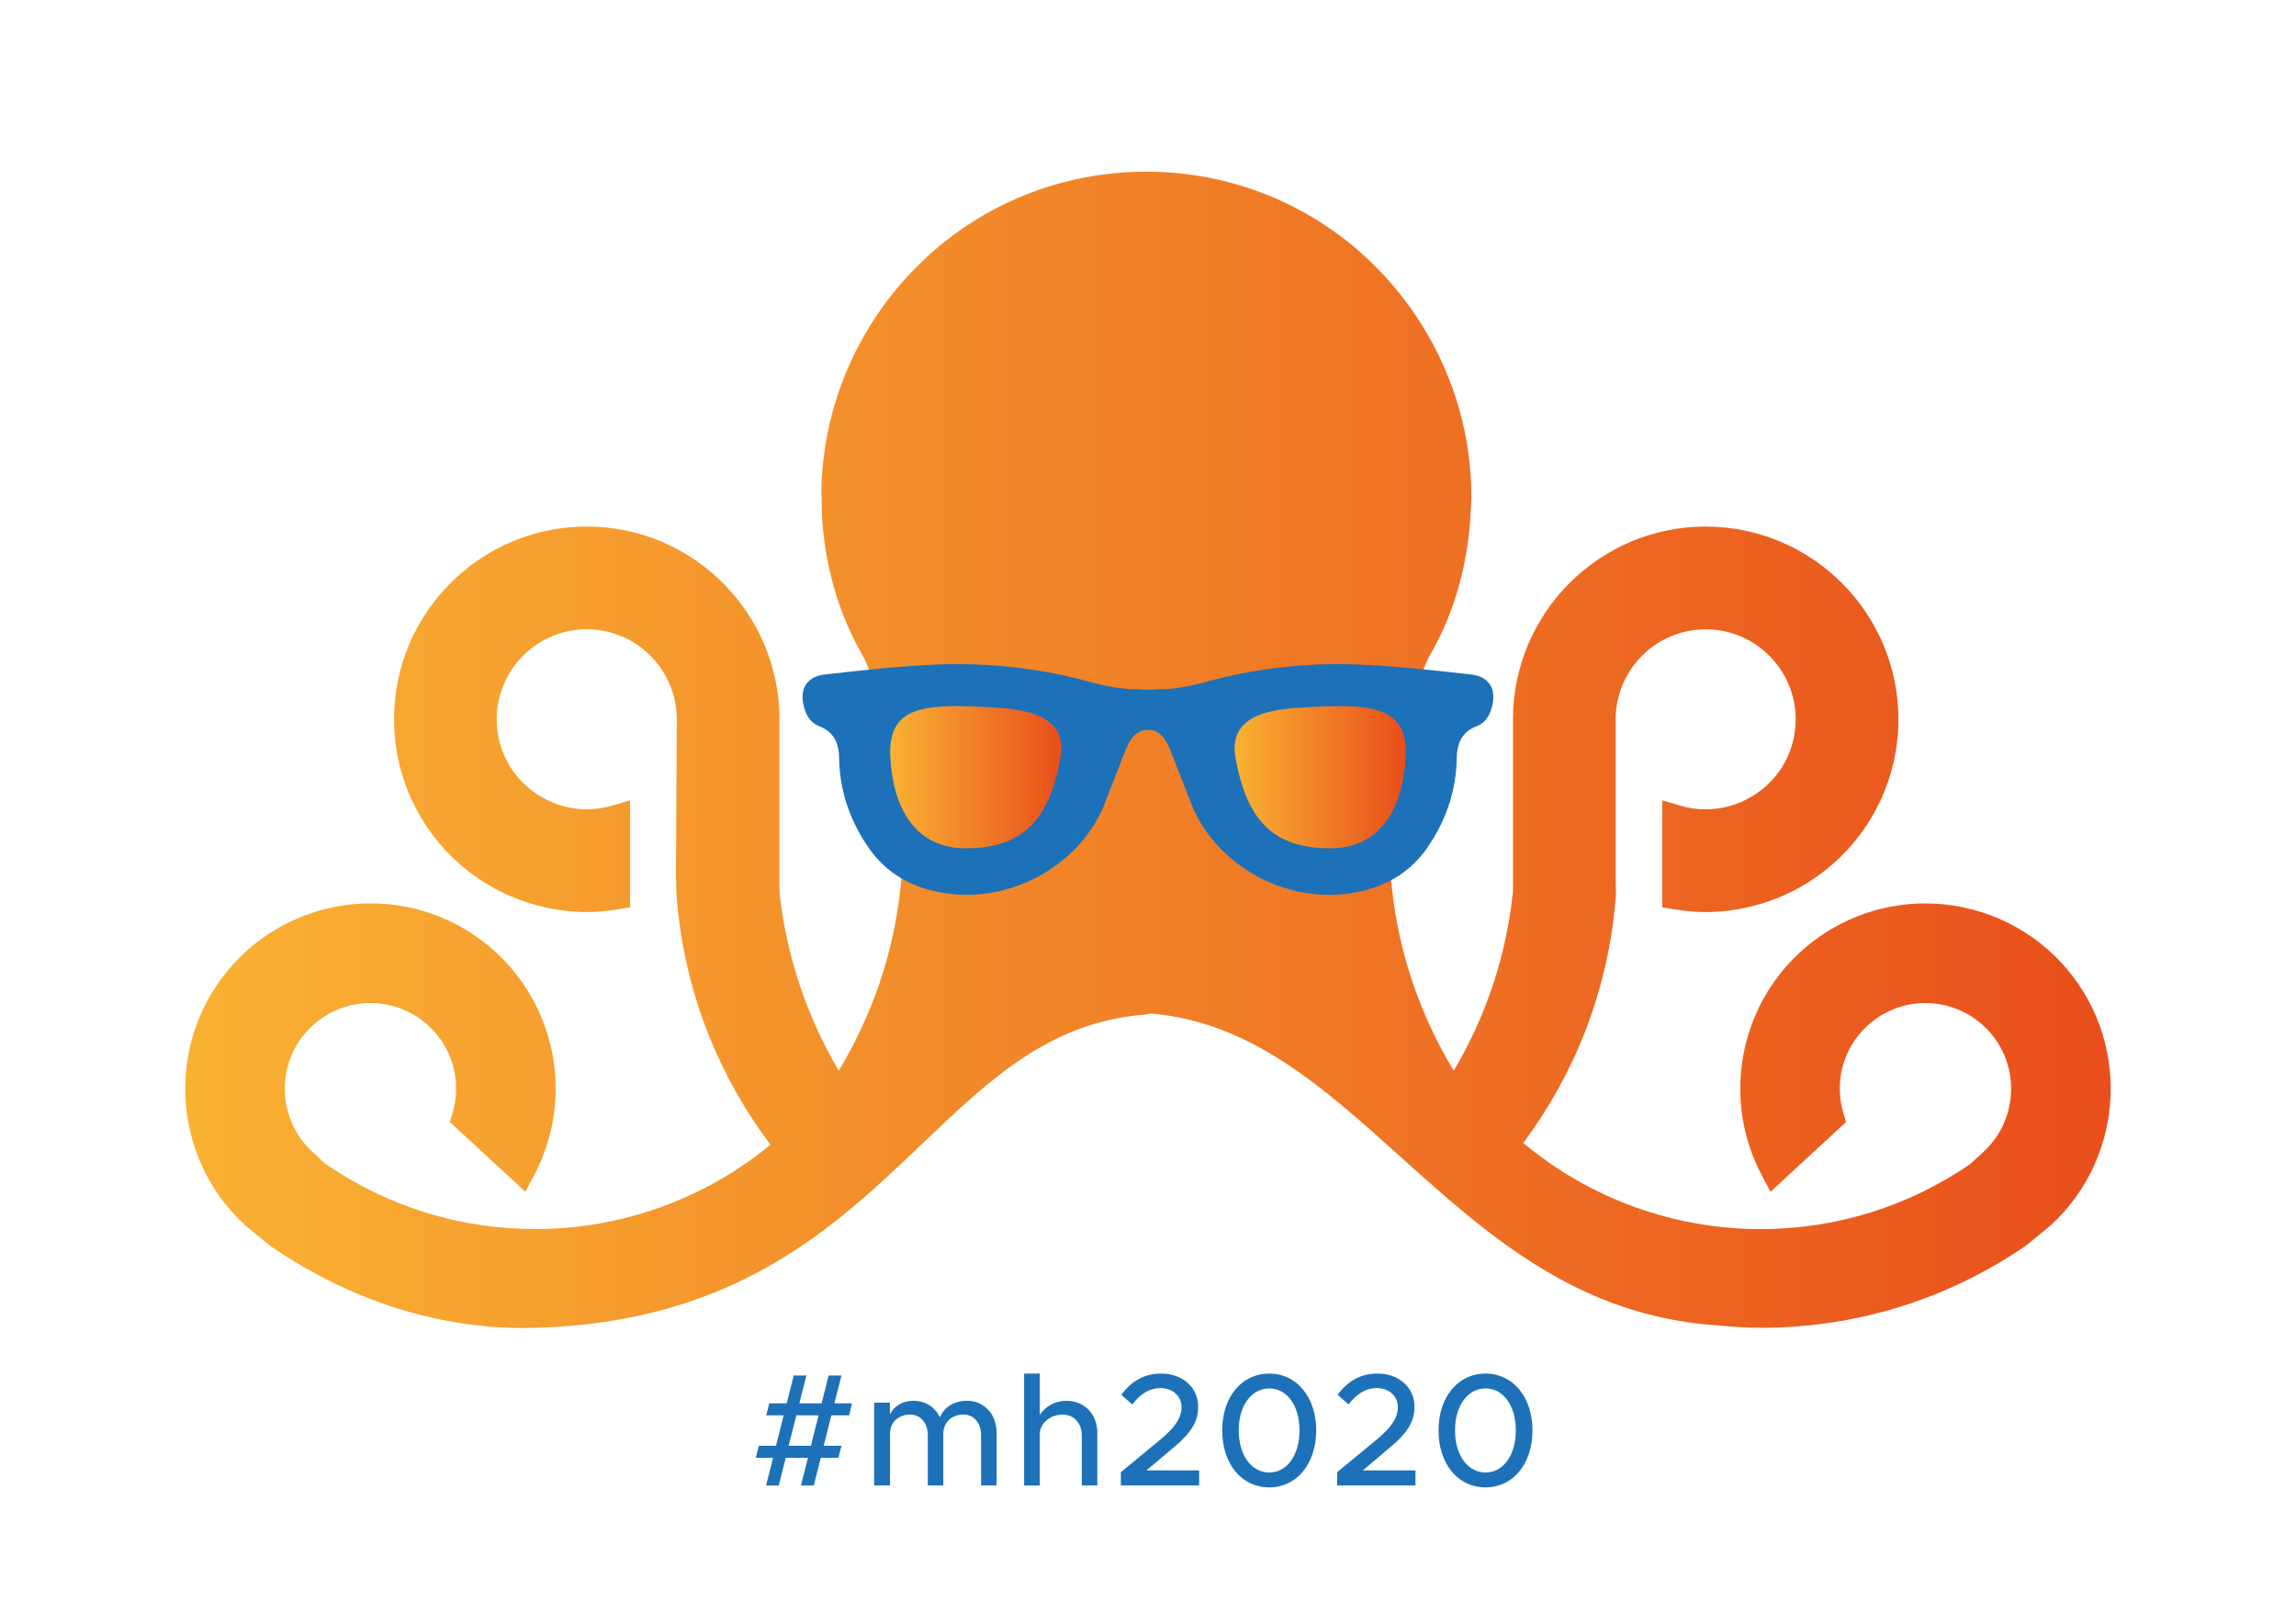 <?xml version="1.0" encoding="utf-8"?>
<!-- Generator: Adobe Illustrator 16.0.0, SVG Export Plug-In . SVG Version: 6.00 Build 0)  -->
<!DOCTYPE svg PUBLIC "-//W3C//DTD SVG 1.1//EN" "http://www.w3.org/Graphics/SVG/1.1/DTD/svg11.dtd">
<svg version="1.1" id="Livello_1" xmlns="http://www.w3.org/2000/svg" xmlns:xlink="http://www.w3.org/1999/xlink" x="0px" y="0px"
	 width="121.89px" height="85.04px" viewBox="0 0 121.89 85.04" enable-background="new 0 0 121.89 85.04" xml:space="preserve">
<g>
	<defs>
		<path id="SVGID_1_" d="M46.226,17.229c-1.662,2.653-2.57,5.71-2.624,8.842c-0.001,0.031,0.041,1.402,0.041,1.402
			c0.121,1.948,0.55,3.814,1.275,5.55c0.258,0.615,0.572,1.243,0.96,1.918c1.368,3.053,2.061,6.3,2.061,9.652
			c0,3.479-0.742,6.834-2.208,9.978c-0.366,0.785-0.771,1.545-1.204,2.259c-1.72-2.914-2.803-6.178-3.148-9.509v-9.143
			c-0.001-5.64-4.59-10.23-10.23-10.23c-5.642,0-10.231,4.59-10.231,10.231c0,4.643,3.139,8.708,7.635,9.885
			c0.873,0.229,1.746,0.345,2.596,0.345c0.526,0,1.074-0.049,1.678-0.148l0.622-0.103v-4.684v-0.993l-0.953,0.279
			c-0.444,0.13-0.897,0.197-1.347,0.197c-0.722,0-1.423-0.163-2.083-0.484c-1.664-0.808-2.697-2.454-2.697-4.295
			c0-2.634,2.145-4.778,4.78-4.778c2.633,0,4.777,2.143,4.778,4.777l-0.041,8.359l0.025,0.89c0.176,2.519,0.728,4.982,1.638,7.322
			c0.837,2.148,1.965,4.168,3.357,6.011c-3.518,2.892-7.926,4.477-12.489,4.477c-4,0-7.85-1.197-11.143-3.462l-0.697-0.644
			c-1.841-1.704-1.955-4.588-0.253-6.429c0.859-0.93,2.077-1.463,3.344-1.463c1.147,0,2.243,0.43,3.085,1.207
			c1.289,1.19,1.772,2.977,1.262,4.661l-0.134,0.445l0.341,0.317l2.96,2.733l0.708,0.653l0.452-0.85
			c2.101-3.945,1.279-8.814-2-11.843c-1.822-1.686-4.192-2.612-6.673-2.612c-2.737,0-5.372,1.152-7.228,3.161
			C8.76,55.096,9.006,61.332,12.99,65.012l0.032,0.03l0.001,0.002l1.261,1.038c4.161,2.884,8.824,4.405,13.53,4.405
			c0.207,0,0.417-0.004,0.625-0.009c10.595-0.304,15.863-5.327,20.508-9.76c3.653-3.483,6.806-6.491,11.933-6.878
			c0,0,0.179-0.034,0.216-0.044c5.288,0.436,9.139,3.9,13.211,7.565c4.644,4.178,9.444,8.499,16.87,8.987
			c0.706,0.066,1.49,0.129,2.29,0.129c5.091,0,9.963-1.519,14.134-4.396l1.296-1.07c3.981-3.682,4.229-9.917,0.548-13.899
			c-1.855-2.009-4.49-3.161-7.228-3.161c-2.481,0-4.851,0.927-6.675,2.612c-3.278,3.028-4.101,7.898-2,11.843l0.453,0.85l4.01-3.704
			l-0.135-0.445c-0.51-1.685-0.026-3.471,1.261-4.66c0.843-0.778,1.94-1.208,3.086-1.208c1.267,0,2.485,0.533,3.344,1.463
			c1.697,1.838,1.589,4.711-0.24,6.415l-0.015,0.014l-0.676,0.625l-0.021,0.02c-3.292,2.265-7.143,3.461-11.142,3.461
			c-4.616,0-9.063-1.619-12.6-4.572c1.358-1.819,2.462-3.805,3.284-5.915c0.909-2.339,1.462-4.804,1.639-7.322l-0.017-0.795v-8.454
			c0.001-2.634,2.144-4.777,4.777-4.777c2.635,0,4.779,2.144,4.779,4.778c0,1.841-1.032,3.487-2.696,4.295
			c-0.66,0.321-1.36,0.484-2.083,0.484c-0.45,0-0.902-0.067-1.347-0.197l-0.954-0.279v5.046v0.63l0.622,0.103
			c0.604,0.1,1.154,0.148,1.679,0.148c0.851,0,1.726-0.116,2.598-0.345c4.494-1.178,7.635-5.242,7.635-9.885
			c0-5.641-4.59-10.231-10.232-10.231c-5.64,0-10.229,4.59-10.23,10.23v9.143c-0.349,3.376-1.406,6.57-3.147,9.509
			c-0.436-0.719-0.84-1.479-1.205-2.259c-1.466-3.142-2.209-6.498-2.209-9.978c0-3.352,0.693-6.599,2.062-9.652
			c0.391-0.68,0.705-1.308,0.96-1.918c0.767-1.832,1.2-3.809,1.292-5.874c0.005-0.084,0.039-0.599,0.039-0.776
			c0-3.226-0.913-6.389-2.64-9.144c-3.185-5.083-8.651-8.118-14.622-8.118C54.878,9.111,49.412,12.146,46.226,17.229"/>
	</defs>
	<clipPath id="SVGID_2_">
		<use xlink:href="#SVGID_1_"  overflow="visible"/>
	</clipPath>
	
		<linearGradient id="SVGID_3_" gradientUnits="userSpaceOnUse" x1="0" y1="85.04" x2="1" y2="85.04" gradientTransform="matrix(102.218 0 0 -102.218 9.812 8732.334)">
		<stop  offset="0" style="stop-color:#F9B233"/>
		<stop  offset="1" style="stop-color:#E94E1B"/>
	</linearGradient>
	<rect x="8.76" y="9.111" clip-path="url(#SVGID_2_)" fill="url(#SVGID_3_)" width="104.365" height="61.376"/>
</g>
<g>
	<defs>
		<rect id="SVGID_4_" y="0" width="121.89" height="85.039"/>
	</defs>
	<clipPath id="SVGID_5_">
		<use xlink:href="#SVGID_4_"  overflow="visible"/>
	</clipPath>
	<path clip-path="url(#SVGID_5_)" d="M56.558,38.795c0,0.893-0.724,1.617-1.617,1.617s-1.617-0.724-1.617-1.617
		c0-0.894,0.724-1.618,1.617-1.618S56.558,37.901,56.558,38.795"/>
	<path clip-path="url(#SVGID_5_)" d="M68.561,38.795c0,0.893-0.725,1.617-1.616,1.617c-0.895,0-1.617-0.724-1.617-1.617
		c0-0.894,0.723-1.618,1.617-1.618C67.836,37.177,68.561,37.901,68.561,38.795"/>
	<path clip-path="url(#SVGID_5_)" fill="#1D71B8" d="M61.748,36.577c-1.256,0.095-2.51,0.001-3.777-0.353
		c-2.657-0.744-5.379-1.054-8.125-0.955c-2.03,0.074-4.055,0.305-6.074,0.533c-0.98,0.11-1.351,0.812-1.081,1.76
		c0.127,0.446,0.348,0.806,0.797,0.982c0.791,0.308,1.046,0.895,1.061,1.725c0.028,1.693,0.563,3.248,1.511,4.653
		c0.766,1.138,1.823,1.886,3.133,2.273c3.643,1.073,7.76-0.803,9.337-4.255c0.052-0.113,1.043-2.677,1.204-3.079
		c0.235-0.581,0.537-1.132,1.244-1.133c0.258-0.001,0.468,0.071,0.64,0.19C61.648,38.137,61.689,37.356,61.748,36.577"/>
</g>
<g>
	<defs>
		<path id="SVGID_6_" d="M47.265,40.222c0.15,2.69,1.345,4.803,3.994,4.804c2.945,0.002,4.435-1.388,5.039-4.826
			c0.426-2.434-2.284-2.584-3.864-2.668c-0.593-0.032-1.138-0.054-1.634-0.054C48.375,37.478,47.141,37.986,47.265,40.222"/>
	</defs>
	<clipPath id="SVGID_7_">
		<use xlink:href="#SVGID_6_"  overflow="visible"/>
	</clipPath>
	
		<linearGradient id="SVGID_8_" gradientUnits="userSpaceOnUse" x1="0" y1="85.04" x2="1" y2="85.04" gradientTransform="matrix(9.086 0 0 -9.086 47.258 813.893)">
		<stop  offset="0" style="stop-color:#F9B233"/>
		<stop  offset="1" style="stop-color:#E94E1B"/>
	</linearGradient>
	<rect x="47.141" y="37.478" clip-path="url(#SVGID_7_)" fill="url(#SVGID_8_)" width="9.583" height="7.55"/>
</g>
<g>
	<defs>
		<rect id="SVGID_9_" y="0" width="121.89" height="85.039"/>
	</defs>
	<clipPath id="SVGID_10_">
		<use xlink:href="#SVGID_9_"  overflow="visible"/>
	</clipPath>
	<path clip-path="url(#SVGID_10_)" fill="#1D71B8" d="M60.136,36.577c1.257,0.095,2.511,0.001,3.777-0.353
		c2.658-0.744,5.379-1.054,8.126-0.955c2.029,0.074,4.054,0.305,6.074,0.533c0.979,0.11,1.35,0.812,1.08,1.76
		c-0.127,0.446-0.348,0.806-0.797,0.982c-0.791,0.308-1.047,0.895-1.062,1.725c-0.028,1.693-0.563,3.248-1.511,4.653
		c-0.767,1.138-1.823,1.886-3.133,2.273c-3.643,1.073-7.761-0.803-9.336-4.255c-0.053-0.113-1.044-2.677-1.205-3.079
		c-0.235-0.581-0.536-1.132-1.244-1.133c-0.257-0.001-0.468,0.071-0.641,0.19C60.236,38.137,60.195,37.356,60.136,36.577"/>
</g>
<g>
	<defs>
		<path id="SVGID_11_" d="M69.45,37.532c-1.577,0.084-4.289,0.234-3.862,2.668c0.604,3.438,2.092,4.828,5.039,4.826
			c2.647-0.001,3.844-2.114,3.993-4.804c0.124-2.235-1.11-2.744-3.536-2.744C70.589,37.478,70.044,37.5,69.45,37.532"/>
	</defs>
	<clipPath id="SVGID_12_">
		<use xlink:href="#SVGID_11_"  overflow="visible"/>
	</clipPath>
	
		<linearGradient id="SVGID_13_" gradientUnits="userSpaceOnUse" x1="0" y1="85.04" x2="1" y2="85.04" gradientTransform="matrix(9.086 0 0 -9.086 65.539 813.893)">
		<stop  offset="0" style="stop-color:#F9B233"/>
		<stop  offset="1" style="stop-color:#E94E1B"/>
	</linearGradient>
	<rect x="65.161" y="37.478" clip-path="url(#SVGID_12_)" fill="url(#SVGID_13_)" width="9.583" height="7.55"/>
</g>
<g>
	<defs>
		<rect id="SVGID_14_" y="0" width="121.89" height="85.039"/>
	</defs>
	<clipPath id="SVGID_15_">
		<use xlink:href="#SVGID_14_"  overflow="visible"/>
	</clipPath>
	<path clip-path="url(#SVGID_15_)" fill="#1D71B8" d="M44.136,75.124l-0.409,1.615h0.944l-0.161,0.637h-0.935l-0.374,1.472h-0.681
		l0.374-1.472h-1.18l-0.374,1.472h-0.672l0.374-1.472h-0.918l0.161-0.637h0.91l0.407-1.615h-0.925l0.161-0.638h0.927l0.374-1.478
		h0.671l-0.375,1.478h1.182l0.374-1.478h0.68l-0.374,1.478h0.935l-0.153,0.638H44.136z M43.457,75.124h-1.182l-0.408,1.615h1.182
		L43.457,75.124z"/>
	<path clip-path="url(#SVGID_15_)" fill="#1D71B8" d="M52.908,76.05v2.796h-0.824v-2.669c0-0.646-0.383-1.096-0.935-1.096
		c-0.63,0-1.071,0.416-1.071,1.021v2.744h-0.824v-2.669c0-0.646-0.383-1.096-0.936-1.096c-0.629,0-1.07,0.416-1.07,1.021v2.744
		h-0.842v-4.395h0.842v0.613c0.221-0.435,0.68-0.714,1.24-0.714c0.638,0,1.156,0.34,1.411,0.884
		c0.204-0.544,0.765-0.884,1.428-0.884C52.245,74.351,52.908,75.055,52.908,76.05"/>
	<path clip-path="url(#SVGID_15_)" fill="#1D71B8" d="M58.254,76.05v2.796H57.43v-2.65c0-0.656-0.417-1.114-1.012-1.114
		c-0.663,0-1.216,0.467-1.216,1.036v2.729h-0.833v-5.94h0.833v2.202c0.264-0.443,0.799-0.757,1.403-0.757
		C57.573,74.351,58.254,75.055,58.254,76.05"/>
	<path clip-path="url(#SVGID_15_)" fill="#1D71B8" d="M59.504,78.141l2.142-1.769c0.782-0.654,1.079-1.155,1.079-1.682
		c0-0.639-0.527-1.013-1.105-1.013c-0.637,0-1.104,0.342-1.512,0.867l-0.579-0.509c0.51-0.706,1.199-1.13,2.125-1.13
		c1.088,0,1.954,0.705,1.954,1.767c0,0.781-0.374,1.403-1.375,2.218l-1.37,1.156h2.797v0.799h-4.156V78.141z"/>
	<path clip-path="url(#SVGID_15_)" fill="#1D71B8" d="M64.885,75.922c0-1.768,1.027-3.017,2.499-3.017
		c1.453,0,2.49,1.249,2.49,3.017c0,1.776-1.037,3.025-2.49,3.025C65.912,78.948,64.885,77.699,64.885,75.922 M68.989,75.922
		c0-1.309-0.663-2.227-1.605-2.227c-0.953,0-1.623,0.918-1.623,2.227c0,1.31,0.67,2.235,1.623,2.235
		C68.326,78.158,68.989,77.232,68.989,75.922"/>
	<path clip-path="url(#SVGID_15_)" fill="#1D71B8" d="M70.986,78.141l2.143-1.769c0.782-0.654,1.08-1.155,1.08-1.682
		c0-0.639-0.528-1.013-1.106-1.013c-0.637,0-1.104,0.342-1.512,0.867l-0.579-0.509c0.511-0.706,1.2-1.13,2.125-1.13
		c1.088,0,1.955,0.705,1.955,1.767c0,0.781-0.374,1.403-1.376,2.218l-1.369,1.156h2.796v0.799h-4.156V78.141z"/>
	<path clip-path="url(#SVGID_15_)" fill="#1D71B8" d="M76.368,75.922c0-1.768,1.028-3.017,2.498-3.017
		c1.454,0,2.49,1.249,2.49,3.017c0,1.776-1.036,3.025-2.49,3.025C77.396,78.948,76.368,77.699,76.368,75.922 M80.472,75.922
		c0-1.309-0.662-2.227-1.605-2.227c-0.952,0-1.623,0.918-1.623,2.227c0,1.31,0.671,2.235,1.623,2.235
		C79.81,78.158,80.472,77.232,80.472,75.922"/>
</g>
</svg>
